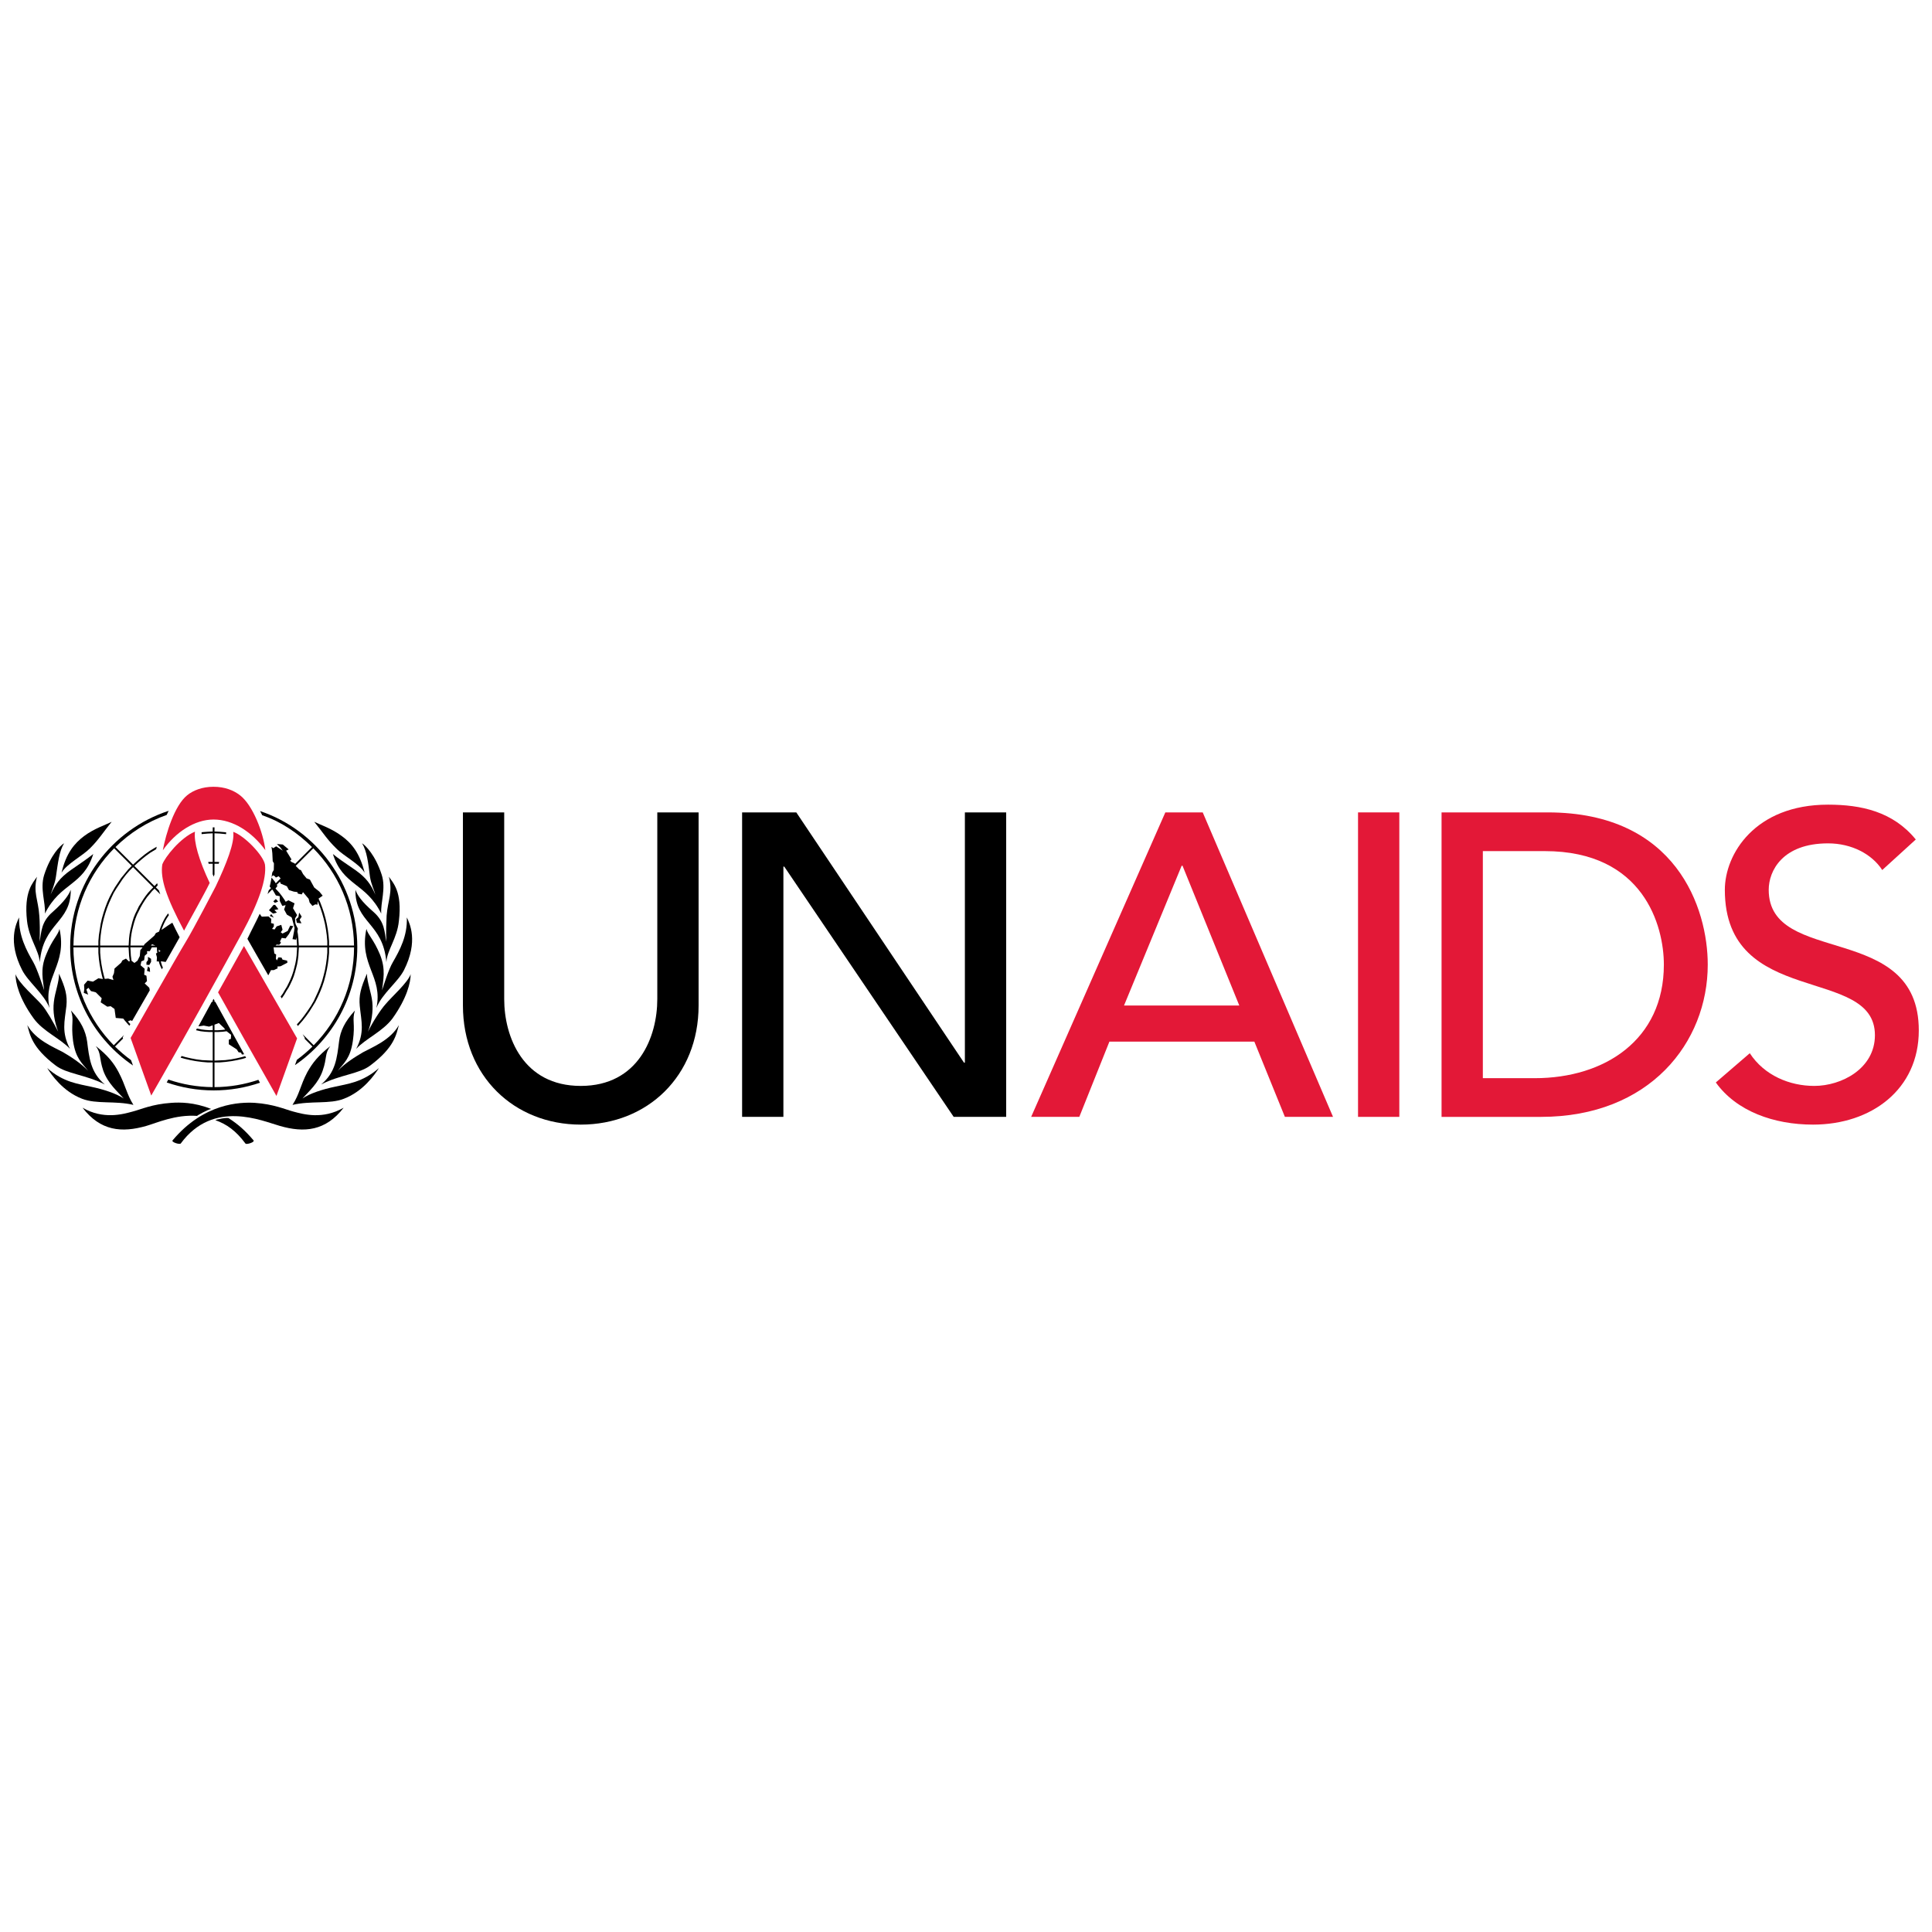 <svg version="1.1" id="Ebene_1" xmlns="http://www.w3.org/2000/svg" xmlns:xlink="http://www.w3.org/1999/xlink" x="0px" y="0px"
	 width="88" height="88" viewBox="0 0 689 135.701" enable-background="new 0 0 689 135.701" xml:space="preserve">
<g>
	<path d="M179.812,13.073V79.64c0,13.492,6.75,30.977,27.301,30.977c20.547,0,27.297-17.484,27.297-30.977V13.073h14.727v68.863
		c0,25.148-18.254,42.48-42.023,42.48c-23.773,0-42.023-17.332-42.023-42.48V13.073H179.812z"/>
</g>
<polygon points="264.656,13.073 283.98,13.073 343.789,102.327 344.102,102.327 344.102,13.073 358.828,13.073 358.828,121.655 
	340.109,121.655 279.688,32.401 279.379,32.401 279.379,121.655 264.656,121.655 "/>
<path fill="#E31837" d="M415.586,13.073h13.336l46.469,108.582h-17.168l-10.891-26.836h-51.691l-10.734,26.836h-17.172
	L415.586,13.073z M441.961,81.937l-20.242-49.844h-0.309l-20.555,49.844H441.961z"/>
<rect x="484.309" y="13.073" fill="#E31837" width="14.723" height="108.582"/>
<g>
	<path fill="#E31837" d="M514.094,13.073h37.879c45.855,0,57.055,34.203,57.055,54.293c0,27.758-20.707,54.293-59.504,54.293h-35.43
		V13.073z M528.82,107.854h18.547c24.855,0,46.008-13.648,46.008-40.488c0-13.805-7.203-40.488-42.477-40.488H528.82V107.854z"/>
	<path fill="#E31837" d="M624.016,98.956c5.211,7.977,14.262,11.66,23.004,11.66c9.664,0,21.625-6.137,21.625-18.094
		c0-25.004-53.523-9.512-53.523-51.844c0-12.727,10.734-30.367,36.805-30.367c11.809,0,23.16,2.457,31.289,12.422l-11.961,10.891
		c-3.684-5.672-10.895-9.508-19.328-9.508c-16.254,0-21.16,9.812-21.16,16.562c0,27.453,53.523,11.043,53.523,50.148
		c0,21.016-16.871,33.59-37.727,33.59c-13.961,0-27.297-4.754-34.66-15.031L624.016,98.956z"/>
	<path d="M39.828,16.417c-3.371,4.191-4.559,6.293-7.75,9.484c-2.734,2.738-8.215,5.473-10.129,8.664
		c1.645-7.027,4.656-10.496,8.027-13.043C33.625,18.788,37.73,17.515,39.828,16.417"/>
	<path d="M16.02,49.155c0.277-3.922-1.82-8.848-0.27-13.77c2.277-7.113,5.742-10.488,7.109-11.316
		c-1.734,2.832-2.18,6.938-2.914,11.953c-0.367,2.555-1.547,5.207-1.918,6.391c1.648-3.559,3.191-5.93,7.211-8.762
		c4.008-2.734,6.199-4.289,8.02-5.738C29.707,39.304,21.586,38.034,16.02,49.155"/>
	<path d="M14.199,66.487c-0.367-4.375-3.836-8.387-4.559-14.684c-1.191-10.672,2.188-13.684,3.555-15.781
		c-1.457,5.57,0.457,8.211,0.824,13.863c0.18,1.918,0.27,6.203,0.09,9.309c0.73-3.469,0.453-7.023,4.738-10.68
		c4.195-3.734,5.66-6.008,6.391-7.84C25.328,52.53,15.387,52.351,14.199,66.487"/>
	<path d="M17.664,82.815c-2.102-5.203-7.562-9.211-9.762-13.5C2.617,59.007,5.809,52.628,6.809,50.526
		c-0.176,6.566,2.648,11.766,5.02,15.871c1.555,2.734,3.367,8.574,3.922,10.121c-0.367-3.551-1.555-7.387,0.727-12.762
		c2.188-5.477,4.199-6.844,4.742-9.125C24.047,67.585,15.289,71.593,17.664,82.815"/>
	<path d="M24.961,97.405c-3.375-3.648-9.578-6.203-12.953-10.855c-5.285-7.293-6.473-12.855-6.473-15.773
		c1.188,3.281,7.027,8.207,9.391,10.945c1.645,1.914,4.02,6.02,5.836,9.574c-1.277-3.379-2.004-7.203-1.547-10.668
		c0.363-3.379,1.91-7.113,1.824-10.035c2.281,5.016,3.012,7.758,2.645,11.496C23.043,87.647,21.859,91.476,24.961,97.405"/>
	<path d="M37.367,110.085c-6.75-3.469-13.594-3.742-17.516-6.75c-8.57-6.477-9.211-11.129-10.117-14.414
		c3.008,5.387,9.578,7.938,12.766,9.676c2.645,1.547,6.383,3.918,8.938,6.648c-2.188-2.824-4.465-4.375-5.383-10.668
		c-0.82-6.379,0.457-7.297-0.734-10.855c3.656,4.016,5.203,7.297,5.75,11.039C31.805,100.511,32.258,105.796,37.367,110.085"/>
	<path d="M47.582,117.382c-6.477-1.555-13.227-0.18-18.332-2.191c-6.844-2.645-10.945-8.574-12.406-10.941
		c5.84,5.195,11.312,5.648,15.594,6.652c4.383,0.91,8.941,2.375,11.68,4.199c-2.191-2.461-5.66-5.391-7.297-9.941
		c-1.555-4.648-0.645-6.02-2.648-8.754c4.285,3.371,6.383,6.016,8.117,9.297C44.844,110.542,45.117,113.456,47.582,117.382"/>
	<path d="M112.062,16.417c3.375,4.191,4.57,6.293,7.844,9.484c2.648,2.738,8.211,5.473,10.129,8.664
		c-1.734-7.027-4.648-10.496-8.125-13.043C118.27,18.788,114.258,17.515,112.062,16.417"/>
	<path d="M135.961,49.155c-0.277-3.922,1.734-8.848,0.191-13.77c-2.285-7.113-5.762-10.488-7.031-11.316
		c1.734,2.832,2.188,6.938,2.824,11.953c0.367,2.555,1.652,5.207,1.922,6.391c-1.555-3.559-3.109-5.93-7.117-8.762
		c-4.008-2.734-6.293-4.289-8.027-5.738C122.281,39.304,130.391,38.034,135.961,49.155"/>
	<path d="M137.789,66.487c0.266-4.375,3.828-8.387,4.461-14.684c1.285-10.672-2.184-13.684-3.559-15.781
		c1.461,5.57-0.363,8.211-0.812,13.863c-0.09,1.918-0.27,6.203-0.09,9.309c-0.734-3.469-0.461-7.023-4.652-10.68
		c-4.293-3.734-5.746-6.008-6.383-7.84C126.566,52.53,136.598,52.351,137.789,66.487"/>
	<path d="M134.23,82.815c2.09-5.203,7.66-9.211,9.844-13.5c5.203-10.309,2.012-16.688,1.008-18.789
		c0.273,6.566-2.555,11.766-4.93,15.871c-1.637,2.734-3.367,8.574-3.91,10.121c0.355-3.551,1.453-7.387-0.734-12.762
		c-2.281-5.477-4.203-6.844-4.836-9.125C127.941,67.585,136.688,71.593,134.23,82.815"/>
	<path d="M127.023,97.405c3.371-3.648,9.484-6.203,12.953-10.855c5.195-7.293,6.477-12.855,6.477-15.773
		c-1.098,3.102-6.664,7.934-8.938,10.668c-1.738,1.922-4.562,6.297-6.289,9.852c1.27-3.379,1.906-7.203,1.539-10.668
		c-0.359-3.379-1.906-7.113-1.906-10.035c-2.191,5.016-2.918,7.758-2.559,11.496C128.848,87.647,130.121,91.476,127.023,97.405"/>
	<path d="M114.527,110.085c6.75-3.469,13.586-3.742,17.516-6.75c8.66-6.477,9.297-11.129,10.211-14.414
		c-3.012,5.387-9.574,7.938-12.762,9.676c-2.648,1.547-6.484,3.918-9.039,6.648c2.188-2.824,4.469-4.375,5.383-10.668
		c0.914-6.379-0.367-7.297,0.734-10.855c-3.648,4.016-5.207,7.297-5.652,11.039C120.188,100.511,119.73,105.796,114.527,110.085"/>
	<path d="M104.312,117.382c6.57-1.555,13.227-0.18,18.332-2.191c6.926-2.645,10.953-8.574,12.496-10.941
		c-5.93,5.195-11.402,5.648-15.684,6.652c-4.379,0.91-8.941,2.375-11.594,4.199c2.199-2.461,5.66-5.391,7.215-9.941
		c1.637-4.648,0.633-6.02,2.734-8.754c-4.289,3.371-6.383,6.016-8.211,9.297C107.047,110.542,106.867,113.456,104.312,117.382"/>
</g>
<polygon points="97.469,44.784 98.023,45.327 99.203,44.866 98.383,43.96 "/>
<polygon points="97.562,46.058 95.918,47.976 97.375,49.163 98.75,48.796 97.836,47.874 99.297,47.604 98.109,46.058 "/>
<polygon points="96.191,49.983 97.652,50.616 96.742,49.343 "/>
<polygon points="106.414,50.437 105.59,51.171 105.867,52.448 107.512,52.628 106.867,51.343 107.594,50.249 106.684,48.792 "/>
<polygon points="52.781,65.757 52.227,66.491 52.227,67.405 53.234,67.491 53.879,66.397 53.879,65.3 52.781,64.573 "/>
<polygon points="52.418,69.589 53.516,69.952 53.414,68.597 52.781,67.952 "/>
<g>
	<path fill="#E31837" d="M66.75,6.96c-4.516,3.656-7.574,13.633-8.68,19.621c4.586-6.52,11.414-10.969,18.074-10.969
		c7.008,0,13.75,4.477,18.484,10.922C93.902,20.3,90.184,10.495,85.586,6.96c-2.285-1.758-5.406-3.027-9.441-3.027
		C72.105,3.933,68.891,5.226,66.75,6.96"/>
	<path fill="#E31837" d="M86.086,56.55c6.457-11.836,9.008-19.809,8.414-24.84c-0.555-3.242-7.117-10.188-11.328-11.711
		c0.582,3.797-2.41,11.371-6.27,19.508c0,0-7.945,15.309-10.637,19.695c-2.73,4.445-19.688,34.312-19.688,34.312l7.359,20.531
		C64.383,95.917,80.453,66.878,86.086,56.55"/>
	<path d="M46.719,101.413c-2.016-1.477-3.922-3.09-5.695-4.84l2.863-2.863l-0.148-0.402c0,0,0.172-0.309,0.488-0.84l-3.656,3.648
		c-8.867-9-14.363-21.328-14.387-34.914h8.902v2.004l0.18,2.09l0.27,2.016l0.371,2.004l0.457,2.008l0.32,1.164l-1.598-0.254
		l-1.922,1.188l-1.914-0.363l-1.273,1.465l0.09,1.547l-0.184,1.367l1.555,0.637l-0.633-1.832l0.723-0.633l0.914,1.188l1.73,0.449
		l2.102,2.105l-0.367,1.453l2.367,1.555l1.188-0.18l1.375,1l0.445,3.191l2.664,0.23l0.539,0.68l1.27,1.461l0.379,0.406
		c0.113-0.188,0.223-0.383,0.344-0.586l-0.266-0.281l-0.602-0.684l0.969-0.402l0.539,0.25c1.715-2.98,3.938-6.84,6.293-10.926
		l-0.176-0.91l-1.637-1.547l0.816-0.824l-0.188-1.914L51.41,70.96l0.188-2.102l-1.465-1.273l0.27-1.375l1.008-0.449l0.188-1.551
		l0.91-0.824l-0.094-0.82h1l0.734-1.363h1.758l0.066,0.086v0.824l0.098,1.004l0.004,0.035l-0.469,0.234l0.367,1.367l-0.098,1.457
		h0.762l0.246,0.918l0.367,0.906l0.457,0.988c0.133-0.219,0.258-0.406,0.383-0.633l-0.293-0.625l-0.277-0.91l-0.191-0.645h0.379
		l1.375,0.199c1.879-3.266,3.516-6.238,4.98-8.797c-0.984-1.918-1.828-3.527-2.609-5.203l-1.473,0.945l-2.375,1.629l0.191-0.629
		l0.363-0.902l0.363-0.824l0.453-0.918l0.465-0.816l0.492-0.762l0.305-0.438c-0.102-0.227-0.207-0.379-0.305-0.605l-0.492,0.707
		l-0.555,0.82l-0.453,0.824l-0.449,0.91l-0.367,0.824l-0.367,0.91l-0.367,1.004l-0.141,0.48l-1.137,0.52l-0.543,0.91l-0.824,0.734
		l-1.367,1.184l-1.273,1.098l-0.34,0.547h-4.742l0.062-1.004l0.086-1.551l0.188-1.461l0.27-1.457l0.367-1.461l0.367-1.367
		l0.457-1.367l0.543-1.371l0.645-1.273l0.633-1.281l0.727-1.273l0.738-1.188l0.816-1.184l0.914-1.098l0.91-1.094l0.871-0.867
		l2.043,2.031c-0.172-0.484-0.328-0.941-0.48-1.395l-1.105-1.09l0.66-0.73c-0.082-0.254-0.105-0.5-0.168-0.746l-0.273,0.246
		l-0.695,0.758l-7.184-7.18l1.133-1.059l1.461-1.277l1.461-1.184l1.637-1.188l1.648-1l0.457-0.266
		c0.055-0.285,0.113-0.57,0.172-0.863l-0.996,0.578l-1.645,1.004l-1.637,1.188l-1.555,1.273l-1.461,1.277l-1.129,1.062l-6.273-6.277
		c5.168-5.082,11.289-8.984,18.262-11.453c0.219-0.5,0.453-0.984,0.699-1.465c-20.445,6.715-35.117,25.926-35.117,48.594
		c0,17.527,8.891,33.02,22.406,42.234L46.719,101.413z M56.613,61.987l0.637,0.578l-0.578,0.285l-0.059-0.738V61.987z
		 M54.238,60.104l1.191,0.457h-1.523l-0.027-0.094L54.238,60.104z M45.941,66.21l-1.004-1l-1.277,0.641l-0.457,0.824l-2.367,2.09
		l-0.188,1.645l-0.547,1.281l0.367,1.18l-1.914-0.543l-1.195,0.125L37,71.136l-0.457-1.91l-0.363-2.008l-0.273-2.008l-0.184-2.094
		v-1.914h10.129l0.09,1.449l0.09,1.559l0.18,1.461l0.078,0.438L45.941,66.21z M50.859,61.202l-0.816,1l-0.184,2.094l-0.82,1.648
		l-1.094,0.82l-1.016-0.766l-0.078-0.422l-0.188-1.461l-0.086-1.551l-0.086-1.363H50.859z M54.652,39.812l-0.871,0.867l-1,1.094
		l-0.914,1.184l-0.82,1.188l-0.727,1.188l-0.82,1.277l-0.645,1.363l-0.637,1.277l-0.551,1.367l-0.449,1.461l-0.367,1.461
		l-0.367,1.461l-0.273,1.457l-0.18,1.551l-0.09,1.551l-0.062,1.004H35.723v-1.555l0.184-2.098l0.273-2.004l0.363-2.008L37,50.983
		l0.547-1.914l0.641-1.914l0.727-1.824l0.82-1.824l0.824-1.734l1.004-1.645l1.094-1.637l1.094-1.645l1.188-1.551l1.273-1.461
		l1.234-1.23L54.652,39.812z M35.266,56.909l-0.18,2.098v1.555h-8.891c0.145-13.516,5.664-25.754,14.52-34.688l6.277,6.273
		l-1.238,1.23l-1.27,1.551l-1.281,1.555l-1.098,1.637l-1.098,1.645l-1,1.734l-0.906,1.727l-0.828,1.832l-0.727,1.91L36.91,48.89
		l-0.547,1.914L35.906,52.8"/>
	<path d="M92.145,108.44c-4.922,1.66-10.184,2.582-15.648,2.609v-8.805h1.824l2.102-0.188l2.094-0.27l2.008-0.367l2.008-0.461
		l1.234-0.367c-0.113-0.203-0.223-0.402-0.336-0.598l-1.086,0.332l-2.008,0.457l-1.918,0.363l-2.094,0.273l-2.004,0.09l-1.824,0.082
		V91.39h1.273l1.551-0.09l1.496-0.18l1.602,1.27l-0.082,1.453l-0.734,0.277v1.645l2.828,1.824l0.633,1.008l0.918,0.172l0.273,0.645
		l0.82-0.086c-3.941-7.18-7.93-14.441-10.301-18.707l-0.277,0.004v-0.438c-0.113-0.203-0.23-0.418-0.336-0.602
		c-0.098,0.164-0.203,0.352-0.309,0.539v0.5h-0.328c-1.242,2.234-4.777,8.758-4.777,8.758l1.918-0.277l1.918,0.367l1.27-0.469v1.75
		h-1.184l-1.461-0.102l-1.457-0.18l-1.531-0.324c-0.109,0.199-0.223,0.395-0.328,0.602l1.672,0.367l1.555,0.184l1.551,0.09h1.184
		v10.195l-1.734-0.074l-2.008-0.09l-2.094-0.273l-1.914-0.363l-2.008-0.457l-1.348-0.391c-0.105,0.203-0.219,0.398-0.328,0.598
		l1.496,0.426l2.008,0.461l2.004,0.367l2.102,0.27l2.09,0.188h1.734v8.801c-5.535-0.043-10.859-0.992-15.828-2.699
		c-0.203,0.348-0.391,0.688-0.578,1.031c5.254,1.832,10.898,2.84,16.773,2.84c5.773,0,11.312-0.98,16.488-2.742
		C92.523,109.132,92.336,108.788,92.145,108.44 M76.496,88.769l1.551-0.574l1.82,1.73l0.445,0.594l-1.082,0.133l-1.461,0.102h-1.273
		V88.769z"/>
	<path d="M92.738,12.601c0.246,0.383,0.555,0.988,0.766,1.484c6.855,2.336,12.625,6.301,17.762,11.34l-6.055,6.055l-0.07-0.199
		l-1.148-0.516l-0.137-0.117l-0.383-0.344l0.477-0.477l-1.914-3.109l0.906-0.453l-2.09-1.734l-2.102-0.18l1.188,1.184l0.914,1.184
		l-2.371-1.547l-1.027,0.664l-0.648-0.477c0.062,0.289,0.258,1.621,0.305,2.227c0.055,0.684,0.109,1.926,0.141,2.859l0.438,0.797
		l-0.055,2.363l-0.547,0.934c-0.156,1.352-0.453,3.258-0.914,4.98l0.297,0.34l0.168,0.203l-0.797,0.785
		c-0.125,0.426-0.285,0.887-0.434,1.34l1.645-1.633l0.332,0.395l1,1.734l1.332,0.266l0.035,0.039v1.613l0.918,1.824l1.172-0.277
		l0.004,0.02l-0.535,1.531l0.996,1.828l1.66,0.957l0.168,0.406l0.051,0.164l0.859,3.207c0,0-0.09,0.555-0.18,1.191
		c-0.098,0.73-0.555,2.824-0.555,2.824l1.281,0.188l0.137-0.832l0.047,0.379l0.094,1.543l0.055,1.004h-7.66l0.395-0.359l0.914,0.086
		l0.637-0.73l-0.363-0.453l0.633-1.281l1.375,0.191l1.188-1.559l1.547-2.82l-1.09-0.184l-0.918,1.91l-1.824,0.918l-0.637-0.457
		l0.637-0.914l-0.453-1.734l-1.645,0.547l-0.73,1.098l-0.91-0.184l0.633-0.914v-0.914l-1-0.27l0.09-1.465l-0.996-0.906l-2.375,0.09
		l-0.203-0.215L93,49.796l-0.375-0.562c-1.195,2.629-2.785,5.555-4.395,8.93c2.094,3.656,4.668,8.234,7.445,13.02l0.973-1.871h1
		l1.375-0.633l-0.094-0.641l1.102-0.09l2.461-1.277l-0.094-0.73l-1.645-0.367l-0.363-0.727l-1.098-0.09l-0.543,1.098l-0.367-0.648
		l0.098-1.453l-0.645-0.371l-0.277-2.184h8.387l-0.078,1.371l-0.094,1.547l-0.184,1.457l-0.273,1.457l-0.363,1.457l-0.367,1.375
		l-0.453,1.367l-0.547,1.371l-0.645,1.367l-0.637,1.277l-0.73,1.188l-0.723,1.273l-0.77,1.031c0.125,0.223,0.254,0.434,0.379,0.652
		l0.109-0.133l0.824-1.188l0.73-1.273l0.816-1.281l0.645-1.273l0.641-1.367l0.539-1.367l0.457-1.461l0.367-1.367l0.367-1.457
		l0.273-1.555l0.18-1.457l0.09-1.555l0.094-1.457h10.121v1.914l-0.184,2.094l-0.273,2.016l-0.359,2l-0.465,1.918l-0.543,2.004
		l-0.637,1.832l-0.727,1.82l-0.832,1.82l-0.805,1.734l-1.008,1.734l-1.102,1.637l-1.098,1.555l-1.176,1.551l-1.277,1.453
		l-0.359,0.383c0.121,0.203,0.23,0.395,0.344,0.586l0.465-0.504l1.281-1.465l1.277-1.641l1.105-1.551l1.082-1.73l1.008-1.637
		l0.91-1.832l0.82-1.82l0.727-1.824l0.641-1.914l0.547-2.004l0.453-2.016l0.367-2.004l0.273-2.004l0.184-2.102v-2.004h8.91
		c-0.023,13.59-5.52,25.918-14.395,34.918l-3.949-3.945c0.504,0.863,0.793,1.355,0.793,1.355l-0.09,0.25l2.797,2.801
		c-1.73,1.699-3.578,3.285-5.539,4.727l-0.695,1.906c13.414-9.223,22.234-24.652,22.234-42.109
		C127.422,38.499,112.672,19.257,92.738,12.601 M96.836,36.3c0,0,0.273-0.914,0.723-0.73c0.465,0.184,0.824,0.73,0.824,0.73l1-0.457
		l0.691,0.773l-1.727,1.734l-0.422-0.691L96.836,36.3z M116.715,60.558h-10.156l-0.059-1.004l-0.09-1.543l-0.18-1.559l-0.168-0.887
		l0.168-1.027l-0.781-1.547l-0.148-0.617l-0.078-1.484l0.734-1.188l-1.461-2.461l0.547-1.734l-2.191-1.094l-0.969,0.527
		l-0.488-0.801l-0.824-1.18l-0.91-1.191l-1.004-1.098l-0.418-0.414l0.691-0.953l-0.242-0.398l1.133-1.133l0.297,0.715l2.188,0.918
		l0.734,1.363l1.727,0.551l1.277,0.18l0.188,0.547l1.371,0.273l0.453-0.82l2.004,2.371l0.363,1.363l1.004,1.191l1.008-0.551
		l0.816,0.09v-1.234l0.277,0.598l0.727,1.824l0.637,1.918l0.543,1.91l0.465,1.914l0.359,2.012l0.273,2l0.184,2.102V60.558z
		 M117.355,60.558v-1.551l-0.184-2.102l-0.273-2.09l-0.367-2.012l-0.453-2l-0.547-1.918l-0.641-1.914l-0.727-1.918l-0.559-1.242
		l1.469-1.035l-1.184-1.457l-1.828-1.461l-1.547-2.828l-1.207-0.449l-0.07-0.102l-1.16-1.41l-0.762-1.418l-0.551-0.172l-0.086-0.098
		l-1.203-1.211l-0.012-0.039l6.262-6.258c8.863,8.93,14.383,21.172,14.527,34.684H117.355z"/>
	<path d="M76.156,18.397c-0.102,0-0.191,0.012-0.289,0.016l-0.012,1.48l-1.734,0.074l-1.84,0.137l-0.391,0.062
		c0,0.195,0.012,0.43,0.016,0.66l0.207-0.031l2.008-0.188l1.734-0.07v10.191h-1.188l-0.438,0.059
		c0.066,0.195,0.137,0.41,0.211,0.617l0.227-0.031h1.188v3.727c0.113,0.289,0.211,0.57,0.34,0.875
		c0.098-0.27,0.195-0.523,0.297-0.781v-3.82h1.277l0.211,0.023c0.074-0.203,0.137-0.41,0.211-0.609l-0.422-0.059h-1.277V20.53
		l1.824,0.078l2.004,0.188l0.316,0.039c0.012-0.238,0.02-0.461,0.012-0.664l-0.234-0.016l-2.098-0.188l-1.824-0.074l0.012-1.48
		C76.391,18.413,76.273,18.397,76.156,18.397"/>
	<path fill="#E31837" d="M98.586,114.194l7.363-20.531c0,0-11.91-20.664-18.949-32.953c-2.312,4.23-5.34,9.539-9.234,16.531
		C83.047,86.733,89.312,97.854,98.586,114.194"/>
	<path fill="#E31837" d="M69.531,19.944c-5.195,2.141-10.734,9.109-11.656,11.711c-0.762,4.977,1.398,11.762,7.762,23.598
		c1.598-3.129,7.266-13.066,9.145-17.027C70.918,30.069,69.055,23.538,69.531,19.944"/>
	<path d="M61.531,130.054c-0.449,0.645,2.555,1.551,2.922,1.102c11.68-15.875,29.094-8.027,35.301-6.293
		c8.754,2.555,16.414,1.828,22.801-6.477c-7.477,4.285-14.223,2.371-17.973,1.371c-2.824-0.742-6.93-2.648-13.77-3.109
		C85.707,116.378,72.758,116.647,61.531,130.054"/>
	<path d="M90.445,130.058v0.09v0.188c-0.273,0.543-2.641,1.27-2.918,0.82c-3.371-4.559-6.75-6.93-10.668-8.305
		c-0.09-0.273,4.652-1.188,4.832-0.633C84.797,124.226,87.352,126.417,90.445,130.058 M70.289,121.304
		c-7.75-0.555-14.5,2.551-18.059,3.559c-8.844,2.559-16.414,1.832-22.797-6.477c7.387,4.285,14.223,2.363,17.871,1.371
		c2.922-0.742,6.93-2.652,13.859-3.109c2.832-0.188,8.035-0.27,14.145,2.195C74.305,118.929,70.203,121.214,70.289,121.304"/>
</g>
</svg>